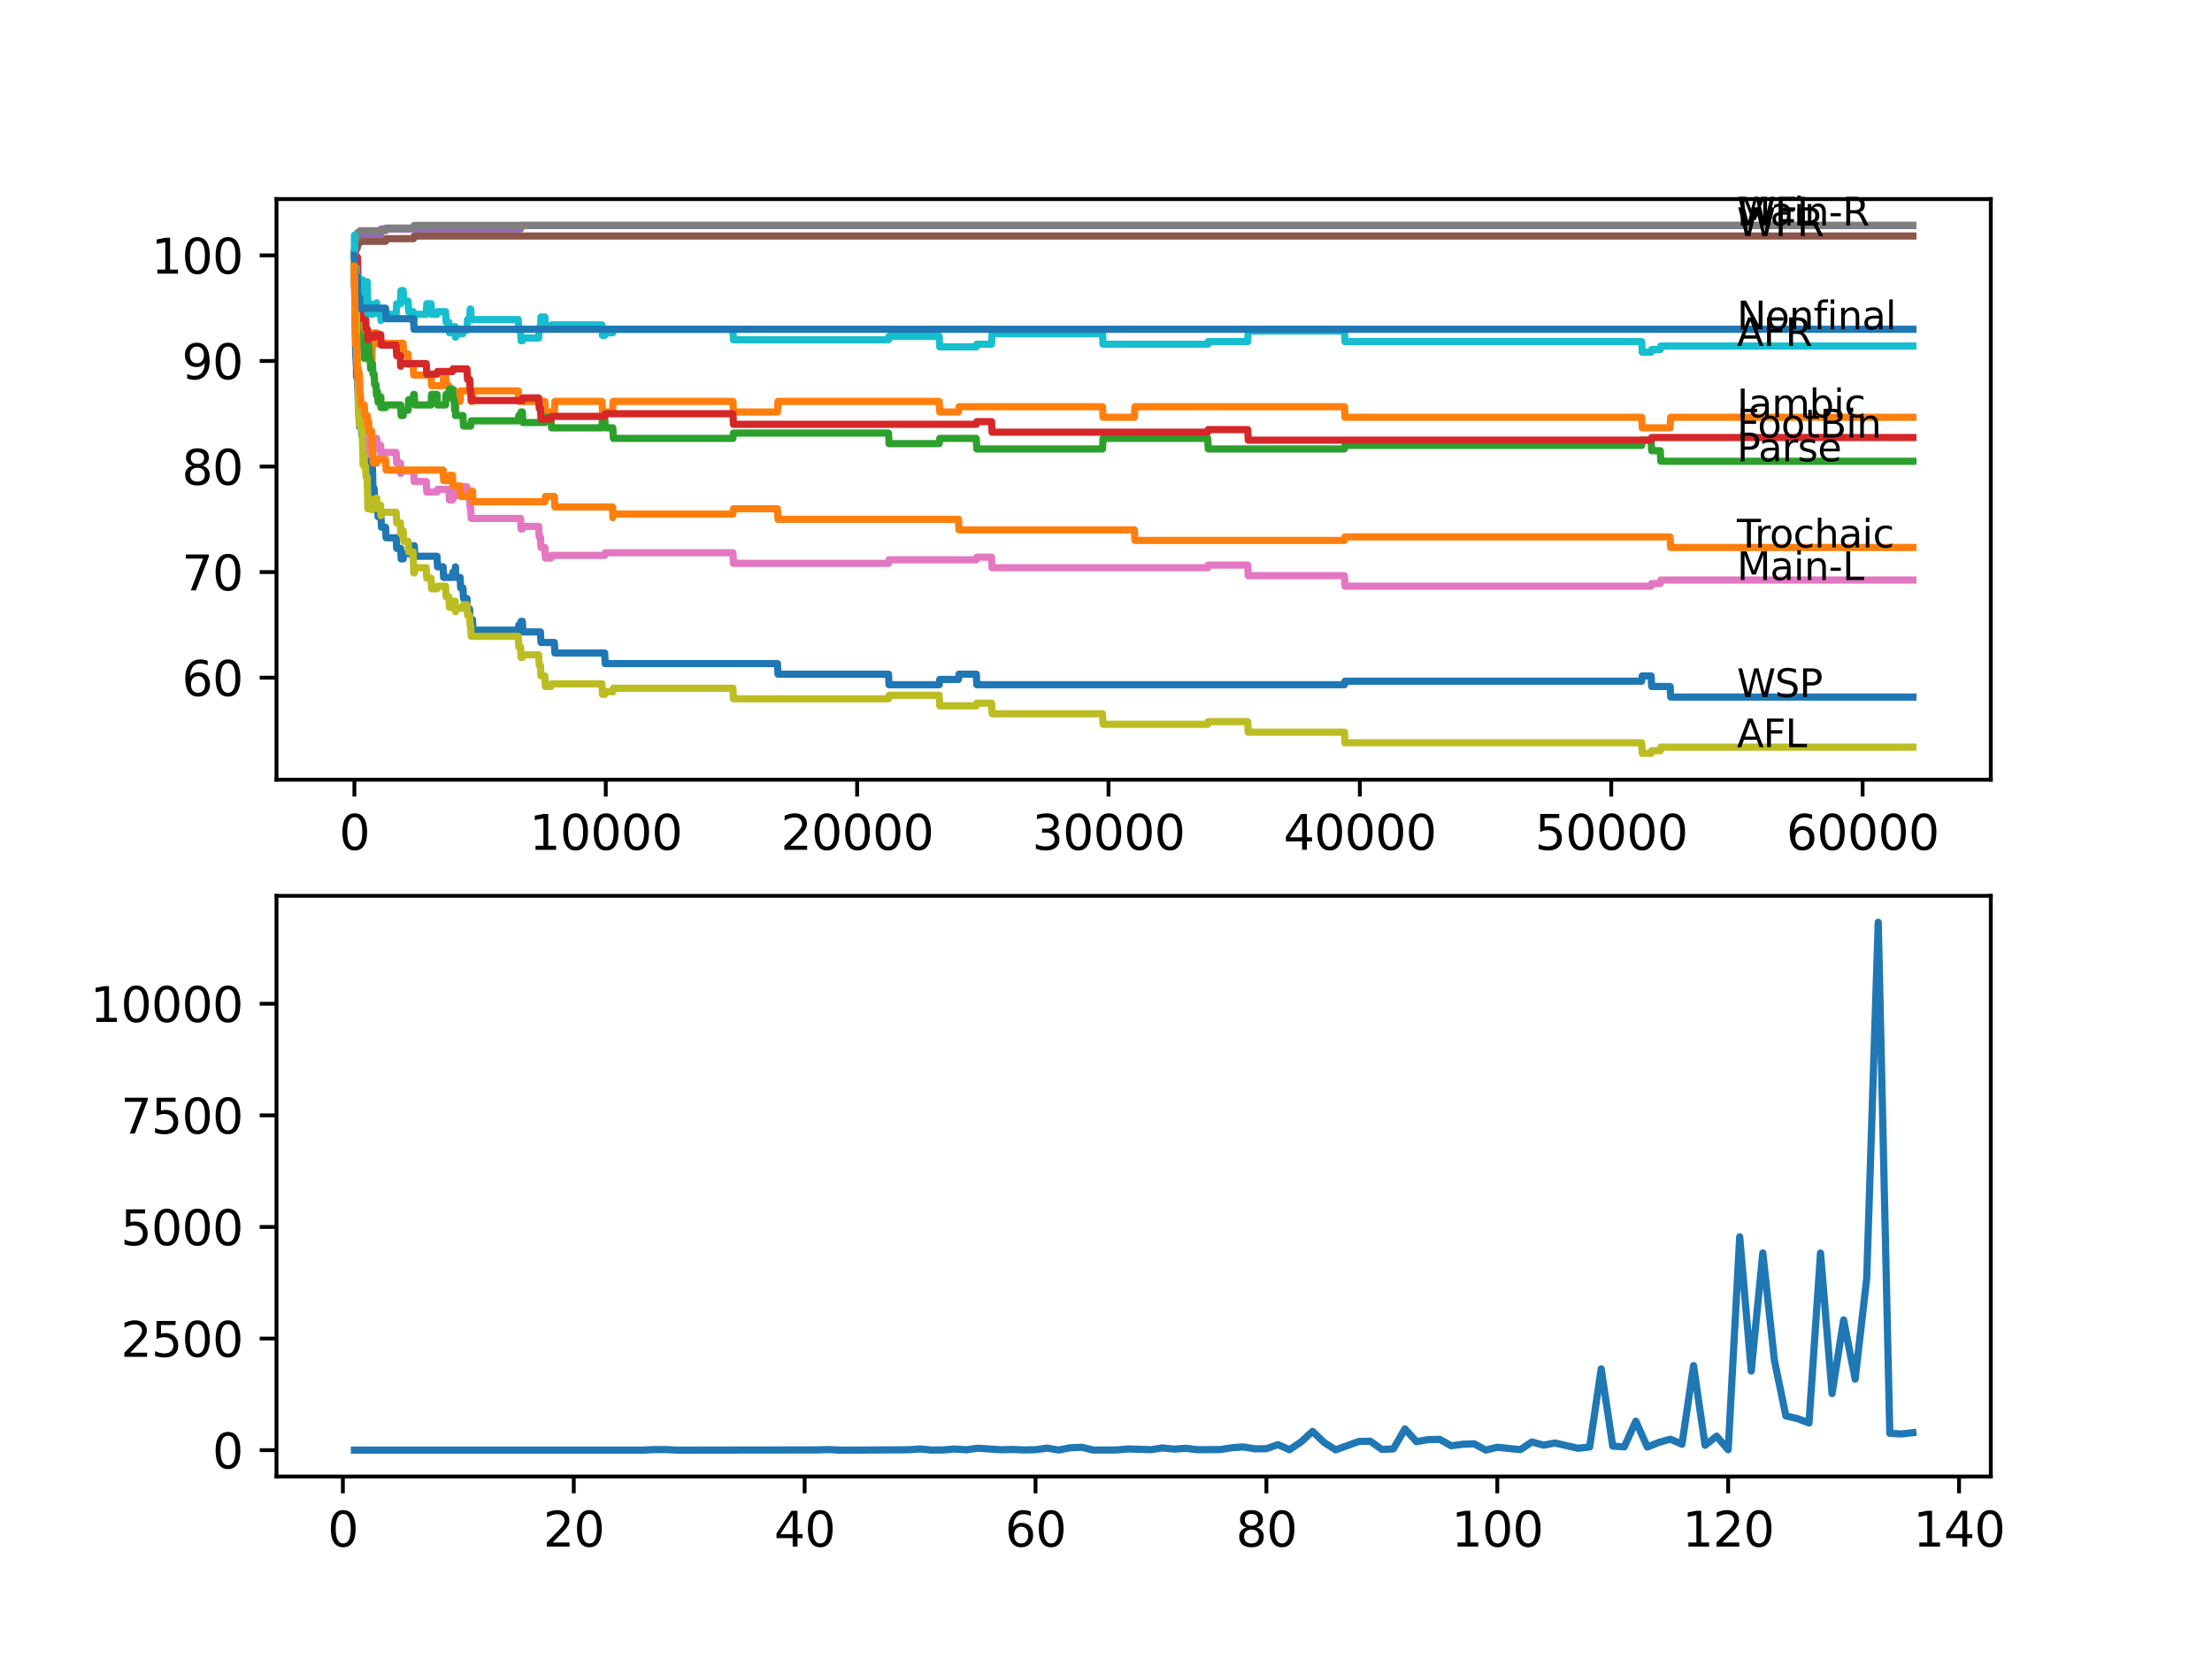 <?xml version="1.0" encoding="utf-8" standalone="no"?>
<!DOCTYPE svg PUBLIC "-//W3C//DTD SVG 1.1//EN"
  "http://www.w3.org/Graphics/SVG/1.1/DTD/svg11.dtd">
<svg xmlns:xlink="http://www.w3.org/1999/xlink" width="460.8pt" height="345.6pt" viewBox="0 0 460.8 345.6" xmlns="http://www.w3.org/2000/svg" version="1.1">
 <defs>
  <style type="text/css">*{stroke-linejoin: round; stroke-linecap: butt}</style>
 </defs>
 <g id="figure_1">
  <g id="patch_1">
   <path d="M 0 345.6 
L 460.8 345.6 
L 460.8 0 
L 0 0 
z
" style="fill: #ffffff"/>
  </g>
  <g id="axes_1">
   <g id="patch_2">
    <path d="M 57.6 162.432 
L 414.72 162.432 
L 414.72 41.472 
L 57.6 41.472 
z
" style="fill: #ffffff"/>
   </g>
   <g id="matplotlib.axis_1">
    <g id="xtick_1">
     <g id="line2d_1">
      <defs>
       <path id="m9950043936" d="M 0 0 
L 0 3.5 
" style="stroke: #000000; stroke-width: 0.8"/>
      </defs>
      <g>
       <use xlink:href="#m9950043936" x="73.827" y="162.432" style="stroke: #000000; stroke-width: 0.8"/>
      </g>
     </g>
     <g id="text_1">
      <!-- 0 -->
      <g transform="translate(70.646 177.03)scale(0.1 -0.1)">
       <defs>
        <path id="DejaVuSans-30" d="M 2034 4250 
Q 1547 4250 1301 3770 
Q 1056 3291 1056 2328 
Q 1056 1369 1301 889 
Q 1547 409 2034 409 
Q 2525 409 2770 889 
Q 3016 1369 3016 2328 
Q 3016 3291 2770 3770 
Q 2525 4250 2034 4250 
z
M 2034 4750 
Q 2819 4750 3233 4129 
Q 3647 3509 3647 2328 
Q 3647 1150 3233 529 
Q 2819 -91 2034 -91 
Q 1250 -91 836 529 
Q 422 1150 422 2328 
Q 422 3509 836 4129 
Q 1250 4750 2034 4750 
z
" transform="scale(0.016)"/>
       </defs>
       <use xlink:href="#DejaVuSans-30"/>
      </g>
     </g>
    </g>
    <g id="xtick_2">
     <g id="line2d_2">
      <g>
       <use xlink:href="#m9950043936" x="126.192" y="162.432" style="stroke: #000000; stroke-width: 0.8"/>
      </g>
     </g>
     <g id="text_2">
      <!-- 10000 -->
      <g transform="translate(110.286 177.03)scale(0.1 -0.1)">
       <defs>
        <path id="DejaVuSans-31" d="M 794 531 
L 1825 531 
L 1825 4091 
L 703 3866 
L 703 4441 
L 1819 4666 
L 2450 4666 
L 2450 531 
L 3481 531 
L 3481 0 
L 794 0 
L 794 531 
z
" transform="scale(0.016)"/>
       </defs>
       <use xlink:href="#DejaVuSans-31"/>
       <use xlink:href="#DejaVuSans-30" x="63.623"/>
       <use xlink:href="#DejaVuSans-30" x="127.246"/>
       <use xlink:href="#DejaVuSans-30" x="190.869"/>
       <use xlink:href="#DejaVuSans-30" x="254.492"/>
      </g>
     </g>
    </g>
    <g id="xtick_3">
     <g id="line2d_3">
      <g>
       <use xlink:href="#m9950043936" x="178.556" y="162.432" style="stroke: #000000; stroke-width: 0.8"/>
      </g>
     </g>
     <g id="text_3">
      <!-- 20000 -->
      <g transform="translate(162.65 177.03)scale(0.1 -0.1)">
       <defs>
        <path id="DejaVuSans-32" d="M 1228 531 
L 3431 531 
L 3431 0 
L 469 0 
L 469 531 
Q 828 903 1448 1529 
Q 2069 2156 2228 2338 
Q 2531 2678 2651 2914 
Q 2772 3150 2772 3378 
Q 2772 3750 2511 3984 
Q 2250 4219 1831 4219 
Q 1534 4219 1204 4116 
Q 875 4013 500 3803 
L 500 4441 
Q 881 4594 1212 4672 
Q 1544 4750 1819 4750 
Q 2544 4750 2975 4387 
Q 3406 4025 3406 3419 
Q 3406 3131 3298 2873 
Q 3191 2616 2906 2266 
Q 2828 2175 2409 1742 
Q 1991 1309 1228 531 
z
" transform="scale(0.016)"/>
       </defs>
       <use xlink:href="#DejaVuSans-32"/>
       <use xlink:href="#DejaVuSans-30" x="63.623"/>
       <use xlink:href="#DejaVuSans-30" x="127.246"/>
       <use xlink:href="#DejaVuSans-30" x="190.869"/>
       <use xlink:href="#DejaVuSans-30" x="254.492"/>
      </g>
     </g>
    </g>
    <g id="xtick_4">
     <g id="line2d_4">
      <g>
       <use xlink:href="#m9950043936" x="230.921" y="162.432" style="stroke: #000000; stroke-width: 0.8"/>
      </g>
     </g>
     <g id="text_4">
      <!-- 30000 -->
      <g transform="translate(215.015 177.03)scale(0.1 -0.1)">
       <defs>
        <path id="DejaVuSans-33" d="M 2597 2516 
Q 3050 2419 3304 2112 
Q 3559 1806 3559 1356 
Q 3559 666 3084 287 
Q 2609 -91 1734 -91 
Q 1441 -91 1130 -33 
Q 819 25 488 141 
L 488 750 
Q 750 597 1062 519 
Q 1375 441 1716 441 
Q 2309 441 2620 675 
Q 2931 909 2931 1356 
Q 2931 1769 2642 2001 
Q 2353 2234 1838 2234 
L 1294 2234 
L 1294 2753 
L 1863 2753 
Q 2328 2753 2575 2939 
Q 2822 3125 2822 3475 
Q 2822 3834 2567 4026 
Q 2313 4219 1838 4219 
Q 1578 4219 1281 4162 
Q 984 4106 628 3988 
L 628 4550 
Q 988 4650 1302 4700 
Q 1616 4750 1894 4750 
Q 2613 4750 3031 4423 
Q 3450 4097 3450 3541 
Q 3450 3153 3228 2886 
Q 3006 2619 2597 2516 
z
" transform="scale(0.016)"/>
       </defs>
       <use xlink:href="#DejaVuSans-33"/>
       <use xlink:href="#DejaVuSans-30" x="63.623"/>
       <use xlink:href="#DejaVuSans-30" x="127.246"/>
       <use xlink:href="#DejaVuSans-30" x="190.869"/>
       <use xlink:href="#DejaVuSans-30" x="254.492"/>
      </g>
     </g>
    </g>
    <g id="xtick_5">
     <g id="line2d_5">
      <g>
       <use xlink:href="#m9950043936" x="283.285" y="162.432" style="stroke: #000000; stroke-width: 0.8"/>
      </g>
     </g>
     <g id="text_5">
      <!-- 40000 -->
      <g transform="translate(267.379 177.03)scale(0.1 -0.1)">
       <defs>
        <path id="DejaVuSans-34" d="M 2419 4116 
L 825 1625 
L 2419 1625 
L 2419 4116 
z
M 2253 4666 
L 3047 4666 
L 3047 1625 
L 3713 1625 
L 3713 1100 
L 3047 1100 
L 3047 0 
L 2419 0 
L 2419 1100 
L 313 1100 
L 313 1709 
L 2253 4666 
z
" transform="scale(0.016)"/>
       </defs>
       <use xlink:href="#DejaVuSans-34"/>
       <use xlink:href="#DejaVuSans-30" x="63.623"/>
       <use xlink:href="#DejaVuSans-30" x="127.246"/>
       <use xlink:href="#DejaVuSans-30" x="190.869"/>
       <use xlink:href="#DejaVuSans-30" x="254.492"/>
      </g>
     </g>
    </g>
    <g id="xtick_6">
     <g id="line2d_6">
      <g>
       <use xlink:href="#m9950043936" x="335.65" y="162.432" style="stroke: #000000; stroke-width: 0.8"/>
      </g>
     </g>
     <g id="text_6">
      <!-- 50000 -->
      <g transform="translate(319.744 177.03)scale(0.1 -0.1)">
       <defs>
        <path id="DejaVuSans-35" d="M 691 4666 
L 3169 4666 
L 3169 4134 
L 1269 4134 
L 1269 2991 
Q 1406 3038 1543 3061 
Q 1681 3084 1819 3084 
Q 2600 3084 3056 2656 
Q 3513 2228 3513 1497 
Q 3513 744 3044 326 
Q 2575 -91 1722 -91 
Q 1428 -91 1123 -41 
Q 819 9 494 109 
L 494 744 
Q 775 591 1075 516 
Q 1375 441 1709 441 
Q 2250 441 2565 725 
Q 2881 1009 2881 1497 
Q 2881 1984 2565 2268 
Q 2250 2553 1709 2553 
Q 1456 2553 1204 2497 
Q 953 2441 691 2322 
L 691 4666 
z
" transform="scale(0.016)"/>
       </defs>
       <use xlink:href="#DejaVuSans-35"/>
       <use xlink:href="#DejaVuSans-30" x="63.623"/>
       <use xlink:href="#DejaVuSans-30" x="127.246"/>
       <use xlink:href="#DejaVuSans-30" x="190.869"/>
       <use xlink:href="#DejaVuSans-30" x="254.492"/>
      </g>
     </g>
    </g>
    <g id="xtick_7">
     <g id="line2d_7">
      <g>
       <use xlink:href="#m9950043936" x="388.014" y="162.432" style="stroke: #000000; stroke-width: 0.8"/>
      </g>
     </g>
     <g id="text_7">
      <!-- 60000 -->
      <g transform="translate(372.108 177.03)scale(0.1 -0.1)">
       <defs>
        <path id="DejaVuSans-36" d="M 2113 2584 
Q 1688 2584 1439 2293 
Q 1191 2003 1191 1497 
Q 1191 994 1439 701 
Q 1688 409 2113 409 
Q 2538 409 2786 701 
Q 3034 994 3034 1497 
Q 3034 2003 2786 2293 
Q 2538 2584 2113 2584 
z
M 3366 4563 
L 3366 3988 
Q 3128 4100 2886 4159 
Q 2644 4219 2406 4219 
Q 1781 4219 1451 3797 
Q 1122 3375 1075 2522 
Q 1259 2794 1537 2939 
Q 1816 3084 2150 3084 
Q 2853 3084 3261 2657 
Q 3669 2231 3669 1497 
Q 3669 778 3244 343 
Q 2819 -91 2113 -91 
Q 1303 -91 875 529 
Q 447 1150 447 2328 
Q 447 3434 972 4092 
Q 1497 4750 2381 4750 
Q 2619 4750 2861 4703 
Q 3103 4656 3366 4563 
z
" transform="scale(0.016)"/>
       </defs>
       <use xlink:href="#DejaVuSans-36"/>
       <use xlink:href="#DejaVuSans-30" x="63.623"/>
       <use xlink:href="#DejaVuSans-30" x="127.246"/>
       <use xlink:href="#DejaVuSans-30" x="190.869"/>
       <use xlink:href="#DejaVuSans-30" x="254.492"/>
      </g>
     </g>
    </g>
   </g>
   <g id="matplotlib.axis_2">
    <g id="ytick_1">
     <g id="line2d_8">
      <defs>
       <path id="m3a9bac8968" d="M 0 0 
L -3.5 0 
" style="stroke: #000000; stroke-width: 0.8"/>
      </defs>
      <g>
       <use xlink:href="#m3a9bac8968" x="57.6" y="141.172" style="stroke: #000000; stroke-width: 0.8"/>
      </g>
     </g>
     <g id="text_8">
      <!-- 60 -->
      <g transform="translate(37.875 144.972)scale(0.1 -0.1)">
       <use xlink:href="#DejaVuSans-36"/>
       <use xlink:href="#DejaVuSans-30" x="63.623"/>
      </g>
     </g>
    </g>
    <g id="ytick_2">
     <g id="line2d_9">
      <g>
       <use xlink:href="#m3a9bac8968" x="57.6" y="119.18" style="stroke: #000000; stroke-width: 0.8"/>
      </g>
     </g>
     <g id="text_9">
      <!-- 70 -->
      <g transform="translate(37.875 122.979)scale(0.1 -0.1)">
       <defs>
        <path id="DejaVuSans-37" d="M 525 4666 
L 3525 4666 
L 3525 4397 
L 1831 0 
L 1172 0 
L 2766 4134 
L 525 4134 
L 525 4666 
z
" transform="scale(0.016)"/>
       </defs>
       <use xlink:href="#DejaVuSans-37"/>
       <use xlink:href="#DejaVuSans-30" x="63.623"/>
      </g>
     </g>
    </g>
    <g id="ytick_3">
     <g id="line2d_10">
      <g>
       <use xlink:href="#m3a9bac8968" x="57.6" y="97.187" style="stroke: #000000; stroke-width: 0.8"/>
      </g>
     </g>
     <g id="text_10">
      <!-- 80 -->
      <g transform="translate(37.875 100.986)scale(0.1 -0.1)">
       <defs>
        <path id="DejaVuSans-38" d="M 2034 2216 
Q 1584 2216 1326 1975 
Q 1069 1734 1069 1313 
Q 1069 891 1326 650 
Q 1584 409 2034 409 
Q 2484 409 2743 651 
Q 3003 894 3003 1313 
Q 3003 1734 2745 1975 
Q 2488 2216 2034 2216 
z
M 1403 2484 
Q 997 2584 770 2862 
Q 544 3141 544 3541 
Q 544 4100 942 4425 
Q 1341 4750 2034 4750 
Q 2731 4750 3128 4425 
Q 3525 4100 3525 3541 
Q 3525 3141 3298 2862 
Q 3072 2584 2669 2484 
Q 3125 2378 3379 2068 
Q 3634 1759 3634 1313 
Q 3634 634 3220 271 
Q 2806 -91 2034 -91 
Q 1263 -91 848 271 
Q 434 634 434 1313 
Q 434 1759 690 2068 
Q 947 2378 1403 2484 
z
M 1172 3481 
Q 1172 3119 1398 2916 
Q 1625 2713 2034 2713 
Q 2441 2713 2670 2916 
Q 2900 3119 2900 3481 
Q 2900 3844 2670 4047 
Q 2441 4250 2034 4250 
Q 1625 4250 1398 4047 
Q 1172 3844 1172 3481 
z
" transform="scale(0.016)"/>
       </defs>
       <use xlink:href="#DejaVuSans-38"/>
       <use xlink:href="#DejaVuSans-30" x="63.623"/>
      </g>
     </g>
    </g>
    <g id="ytick_4">
     <g id="line2d_11">
      <g>
       <use xlink:href="#m3a9bac8968" x="57.6" y="75.194" style="stroke: #000000; stroke-width: 0.8"/>
      </g>
     </g>
     <g id="text_11">
      <!-- 90 -->
      <g transform="translate(37.875 78.993)scale(0.1 -0.1)">
       <defs>
        <path id="DejaVuSans-39" d="M 703 97 
L 703 672 
Q 941 559 1184 500 
Q 1428 441 1663 441 
Q 2288 441 2617 861 
Q 2947 1281 2994 2138 
Q 2813 1869 2534 1725 
Q 2256 1581 1919 1581 
Q 1219 1581 811 2004 
Q 403 2428 403 3163 
Q 403 3881 828 4315 
Q 1253 4750 1959 4750 
Q 2769 4750 3195 4129 
Q 3622 3509 3622 2328 
Q 3622 1225 3098 567 
Q 2575 -91 1691 -91 
Q 1453 -91 1209 -44 
Q 966 3 703 97 
z
M 1959 2075 
Q 2384 2075 2632 2365 
Q 2881 2656 2881 3163 
Q 2881 3666 2632 3958 
Q 2384 4250 1959 4250 
Q 1534 4250 1286 3958 
Q 1038 3666 1038 3163 
Q 1038 2656 1286 2365 
Q 1534 2075 1959 2075 
z
" transform="scale(0.016)"/>
       </defs>
       <use xlink:href="#DejaVuSans-39"/>
       <use xlink:href="#DejaVuSans-30" x="63.623"/>
      </g>
     </g>
    </g>
    <g id="ytick_5">
     <g id="line2d_12">
      <g>
       <use xlink:href="#m3a9bac8968" x="57.6" y="53.201" style="stroke: #000000; stroke-width: 0.8"/>
      </g>
     </g>
     <g id="text_12">
      <!-- 100 -->
      <g transform="translate(31.512 57.001)scale(0.1 -0.1)">
       <use xlink:href="#DejaVuSans-31"/>
       <use xlink:href="#DejaVuSans-30" x="63.623"/>
       <use xlink:href="#DejaVuSans-30" x="127.246"/>
      </g>
     </g>
    </g>
   </g>
   <g id="line2d_13">
    <path d="M 73.833 55.401 
L 73.964 64.931 
L 73.969 64.931 
L 74.1 74.095 
L 74.121 74.095 
L 74.236 76.294 
L 74.262 76.294 
L 74.267 78.493 
L 74.335 73.361 
L 74.367 75.561 
L 74.383 75.561 
L 74.503 80.876 
L 74.561 80.876 
L 74.681 85.274 
L 74.718 85.274 
L 74.833 84.541 
L 74.859 84.541 
L 74.896 88.94 
L 74.98 88.573 
L 75.304 88.573 
L 75.419 90.772 
L 75.545 90.772 
L 75.66 94.071 
L 75.88 94.071 
L 75.995 92.972 
L 76.498 92.972 
L 76.535 90.772 
L 76.608 92.972 
L 76.697 92.972 
L 76.781 95.171 
L 76.807 94.071 
L 77.1 94.071 
L 77.215 96.271 
L 77.221 96.271 
L 77.336 95.171 
L 77.441 95.171 
L 77.556 97.37 
L 77.582 97.37 
L 77.702 101.769 
L 77.938 101.769 
L 78.053 103.968 
L 78.32 103.968 
L 78.436 106.167 
L 78.477 106.167 
L 78.593 105.434 
L 78.65 105.434 
L 78.765 107.633 
L 79.352 107.633 
L 79.467 109.833 
L 80.315 109.833 
L 80.431 112.032 
L 82.52 112.032 
L 82.635 114.231 
L 83.457 114.231 
L 83.573 116.431 
L 83.991 116.431 
L 84.107 115.331 
L 86.06 115.331 
L 86.175 113.681 
L 86.301 113.681 
L 86.416 115.881 
L 91.029 115.881 
L 91.144 118.08 
L 92.302 118.08 
L 92.417 120.279 
L 94.255 120.279 
L 94.37 119.18 
L 94.826 119.18 
L 94.888 118.08 
L 94.894 120.279 
L 94.93 120.279 
L 95.852 120.279 
L 95.967 122.479 
L 96.438 122.479 
L 96.554 124.678 
L 97.276 124.678 
L 97.392 126.877 
L 97.831 126.877 
L 97.947 129.076 
L 98.428 129.076 
L 98.544 131.276 
L 107.964 131.276 
L 108.079 130.176 
L 108.435 130.176 
L 108.55 129.443 
L 108.817 129.443 
L 108.933 131.642 
L 112.582 131.642 
L 112.698 133.841 
L 115.478 133.841 
L 115.593 136.041 
L 125.967 136.041 
L 126.082 138.24 
L 161.957 138.24 
L 162.072 140.439 
L 185.092 140.439 
L 185.207 142.639 
L 195.653 142.639 
L 195.769 141.539 
L 199.665 141.539 
L 199.78 140.439 
L 203.372 140.439 
L 203.487 142.639 
L 280.065 142.639 
L 280.18 141.905 
L 341.986 141.905 
L 342.101 140.806 
L 343.965 140.806 
L 344.081 143.005 
L 347.919 143.005 
L 348.034 145.204 
L 398.487 145.204 
L 398.487 145.204 
" clip-path="url(#p8e2eced706)" style="fill: none; stroke: #1f77b4; stroke-width: 1.5; stroke-linecap: square"/>
   </g>
   <g id="line2d_14">
    <path d="M 73.833 53.201 
L 73.838 53.201 
L 73.922 52.468 
L 73.88 54.668 
L 73.937 54.668 
L 73.943 54.668 
L 74.058 57.967 
L 74.115 57.967 
L 74.231 60.166 
L 74.257 60.166 
L 74.267 59.066 
L 74.294 65.664 
L 74.356 62.365 
L 74.613 62.365 
L 74.733 66.764 
L 74.87 66.764 
L 74.985 66.031 
L 75.032 66.031 
L 75.074 68.23 
L 75.142 66.031 
L 75.414 66.031 
L 75.529 68.23 
L 75.571 68.23 
L 75.686 70.429 
L 76.498 70.429 
L 76.619 74.828 
L 76.781 74.828 
L 76.896 73.728 
L 77.221 73.728 
L 77.336 75.927 
L 77.441 75.927 
L 77.561 71.529 
L 77.655 71.529 
L 77.771 69.329 
L 78.477 69.329 
L 78.593 71.529 
L 83.991 71.529 
L 84.107 73.728 
L 85.013 73.728 
L 85.128 75.927 
L 86.06 75.927 
L 86.175 78.127 
L 89.793 78.127 
L 89.909 80.326 
L 92.302 80.326 
L 92.417 78.127 
L 92.82 78.127 
L 92.935 80.326 
L 93.511 80.326 
L 93.627 82.525 
L 94.255 82.525 
L 94.37 81.425 
L 94.826 81.425 
L 94.941 83.625 
L 95.852 83.625 
L 95.967 81.425 
L 98.057 81.425 
L 98.172 83.625 
L 98.428 83.625 
L 98.544 81.425 
L 107.964 81.425 
L 108.079 83.625 
L 113.499 83.625 
L 113.614 85.824 
L 115.478 85.824 
L 115.593 83.625 
L 125.396 83.625 
L 125.511 85.824 
L 127.611 85.824 
L 127.726 83.625 
L 152.678 83.625 
L 152.793 85.824 
L 161.957 85.824 
L 162.072 83.625 
L 195.653 83.625 
L 195.769 85.824 
L 199.665 85.824 
L 199.78 84.724 
L 229.675 84.724 
L 229.79 86.924 
L 236.314 86.924 
L 236.43 84.724 
L 280.065 84.724 
L 280.18 86.924 
L 341.986 86.924 
L 342.101 89.123 
L 347.919 89.123 
L 348.034 86.924 
L 398.487 86.924 
L 398.487 86.924 
" clip-path="url(#p8e2eced706)" style="fill: none; stroke: #ff7f0e; stroke-width: 1.5; stroke-linecap: square"/>
   </g>
   <g id="line2d_15">
    <path d="M 73.833 55.401 
L 73.838 55.401 
L 73.854 59.799 
L 73.943 56.5 
L 73.969 54.301 
L 74.021 60.166 
L 74.047 57.967 
L 74.053 57.967 
L 74.173 63.465 
L 74.189 63.465 
L 74.267 67.863 
L 74.299 63.831 
L 74.346 63.831 
L 74.461 70.429 
L 74.466 69.696 
L 74.487 69.696 
L 74.566 69.146 
L 74.571 71.345 
L 74.582 71.345 
L 74.613 71.345 
L 74.634 69.146 
L 74.728 69.513 
L 74.859 69.513 
L 74.896 73.911 
L 74.98 73.545 
L 75.032 73.545 
L 75.147 71.345 
L 75.304 71.345 
L 75.414 73.545 
L 75.529 71.345 
L 75.571 71.345 
L 75.624 70.246 
L 75.629 72.445 
L 75.676 72.445 
L 75.864 72.445 
L 75.88 74.644 
L 75.974 73.545 
L 76.498 73.545 
L 76.624 70.246 
L 76.697 70.246 
L 76.812 72.445 
L 76.838 72.445 
L 76.954 74.644 
L 77.1 74.644 
L 77.215 76.844 
L 77.221 76.844 
L 77.336 75.744 
L 77.582 75.744 
L 77.697 77.943 
L 77.938 77.943 
L 78.053 80.143 
L 78.32 80.143 
L 78.436 82.342 
L 78.477 82.342 
L 78.593 81.609 
L 78.65 81.609 
L 78.765 83.808 
L 79.3 83.808 
L 79.352 82.708 
L 79.357 84.908 
L 79.404 84.908 
L 80.315 84.908 
L 80.431 84.358 
L 83.457 84.358 
L 83.573 86.557 
L 83.991 86.557 
L 84.107 85.457 
L 85.013 85.457 
L 85.128 83.258 
L 86.06 83.258 
L 86.175 82.159 
L 86.301 82.159 
L 86.416 84.358 
L 89.793 84.358 
L 89.909 82.159 
L 91.029 82.159 
L 91.144 84.358 
L 92.82 84.358 
L 92.935 82.159 
L 93.511 82.159 
L 93.627 81.059 
L 94.265 81.059 
L 94.381 83.258 
L 94.606 83.258 
L 94.721 85.457 
L 94.826 85.457 
L 94.888 84.358 
L 94.894 86.557 
L 94.93 86.557 
L 96.438 86.557 
L 96.554 88.756 
L 98.057 88.756 
L 98.172 87.657 
L 107.964 87.657 
L 108.079 86.557 
L 108.435 86.557 
L 108.55 85.824 
L 108.817 85.824 
L 108.933 88.023 
L 113.499 88.023 
L 113.614 86.924 
L 114.782 86.924 
L 114.897 89.123 
L 125.396 89.123 
L 125.511 86.924 
L 125.967 86.924 
L 126.082 89.123 
L 127.658 89.123 
L 127.773 91.322 
L 152.678 91.322 
L 152.793 90.223 
L 185.092 90.223 
L 185.207 92.422 
L 195.653 92.422 
L 195.769 91.322 
L 203.372 91.322 
L 203.487 93.521 
L 229.675 93.521 
L 229.79 91.322 
L 251.589 91.322 
L 251.704 93.521 
L 280.065 93.521 
L 280.18 92.788 
L 341.986 92.788 
L 342.101 91.689 
L 343.965 91.689 
L 344.081 93.888 
L 345.866 93.888 
L 345.981 96.087 
L 398.487 96.087 
L 398.487 96.087 
" clip-path="url(#p8e2eced706)" style="fill: none; stroke: #2ca02c; stroke-width: 1.5; stroke-linecap: square"/>
   </g>
   <g id="line2d_16">
    <path d="M 73.833 52.652 
L 74.053 52.652 
L 74.084 51.919 
L 74.089 54.118 
L 74.152 53.568 
L 74.461 53.568 
L 74.582 57.967 
L 74.602 57.967 
L 74.723 62.365 
L 74.896 62.365 
L 75.011 61.999 
L 75.461 61.999 
L 75.582 66.397 
L 76.158 66.397 
L 76.273 68.596 
L 76.556 68.596 
L 76.671 70.796 
L 76.697 70.796 
L 76.812 70.246 
L 77.938 70.246 
L 78.053 69.696 
L 79.3 69.696 
L 79.415 71.895 
L 82.52 71.895 
L 82.635 74.095 
L 83.421 74.095 
L 83.457 76.294 
L 83.531 75.744 
L 88.793 75.744 
L 88.908 77.943 
L 91.029 77.943 
L 91.144 77.393 
L 94.265 77.393 
L 94.381 76.844 
L 97.276 76.844 
L 97.392 79.043 
L 97.831 79.043 
L 97.947 81.242 
L 98.057 81.242 
L 98.172 83.441 
L 108.817 83.441 
L 108.933 82.892 
L 112.216 82.892 
L 112.331 85.091 
L 112.582 85.091 
L 112.698 87.29 
L 114.782 87.29 
L 114.897 86.74 
L 125.967 86.74 
L 126.082 86.191 
L 152.678 86.191 
L 152.793 88.39 
L 203.372 88.39 
L 203.487 87.84 
L 206.556 87.84 
L 206.671 90.039 
L 251.589 90.039 
L 251.704 89.489 
L 259.915 89.489 
L 260.03 91.689 
L 343.965 91.689 
L 344.081 91.139 
L 398.487 91.139 
L 398.487 91.139 
" clip-path="url(#p8e2eced706)" style="fill: none; stroke: #d62728; stroke-width: 1.5; stroke-linecap: square"/>
   </g>
   <g id="line2d_17">
    <path d="M 73.833 53.201 
L 73.864 53.201 
L 73.99 51.002 
L 74.283 51.002 
L 74.398 50.269 
L 74.461 50.269 
L 74.576 49.536 
L 74.718 49.536 
L 74.833 48.803 
L 79.3 48.803 
L 79.415 47.703 
L 108.435 47.703 
L 108.55 46.97 
L 398.487 46.97 
L 398.487 46.97 
" clip-path="url(#p8e2eced706)" style="fill: none; stroke: #9467bd; stroke-width: 1.5; stroke-linecap: square"/>
   </g>
   <g id="line2d_18">
    <path d="M 73.833 53.201 
L 73.859 53.201 
L 73.979 51.735 
L 74.414 51.735 
L 74.534 50.636 
L 74.896 50.636 
L 75.011 50.269 
L 80.315 50.269 
L 80.431 49.719 
L 86.149 49.719 
L 86.264 49.169 
L 398.487 49.169 
L 398.487 49.169 
" clip-path="url(#p8e2eced706)" style="fill: none; stroke: #8c564b; stroke-width: 1.5; stroke-linecap: square"/>
   </g>
   <g id="line2d_19">
    <path d="M 73.833 52.652 
L 73.974 66.58 
L 74.011 66.58 
L 74.084 65.847 
L 74.089 68.047 
L 74.11 68.047 
L 74.115 68.047 
L 74.121 70.246 
L 74.225 69.696 
L 74.257 69.696 
L 74.346 74.095 
L 74.372 73.361 
L 74.414 73.361 
L 74.534 77.76 
L 74.561 77.76 
L 74.686 85.091 
L 74.718 85.091 
L 74.833 87.29 
L 74.859 87.29 
L 74.974 86.557 
L 75.461 86.557 
L 75.582 90.956 
L 75.864 90.956 
L 75.98 90.223 
L 76.158 90.223 
L 76.273 92.422 
L 76.556 92.422 
L 76.671 94.621 
L 76.697 94.621 
L 76.812 94.071 
L 76.838 94.071 
L 76.954 93.338 
L 77.1 93.338 
L 77.215 92.605 
L 77.938 92.605 
L 78.053 92.055 
L 78.32 92.055 
L 78.436 91.322 
L 78.477 91.322 
L 78.593 93.521 
L 78.65 93.521 
L 78.765 92.788 
L 79.3 92.788 
L 79.352 94.988 
L 79.41 94.255 
L 82.52 94.255 
L 82.635 96.454 
L 83.421 96.454 
L 83.457 98.653 
L 83.531 98.103 
L 86.149 98.103 
L 86.264 100.303 
L 88.793 100.303 
L 88.908 102.502 
L 91.029 102.502 
L 91.144 101.952 
L 93.511 101.952 
L 93.627 104.151 
L 94.265 104.151 
L 94.381 103.601 
L 94.606 103.601 
L 94.721 102.868 
L 94.888 102.868 
L 95.004 102.135 
L 96.438 102.135 
L 96.554 101.402 
L 97.276 101.402 
L 97.392 103.601 
L 97.831 103.601 
L 97.947 105.801 
L 98.057 105.801 
L 98.172 108 
L 108.435 108 
L 108.55 110.199 
L 108.817 110.199 
L 108.933 109.649 
L 112.216 109.649 
L 112.331 111.849 
L 112.582 111.849 
L 112.698 114.048 
L 113.499 114.048 
L 113.614 116.247 
L 114.782 116.247 
L 114.897 115.697 
L 125.967 115.697 
L 126.082 115.148 
L 152.678 115.148 
L 152.793 117.347 
L 185.092 117.347 
L 185.207 116.614 
L 203.372 116.614 
L 203.487 116.064 
L 206.556 116.064 
L 206.671 118.263 
L 251.589 118.263 
L 251.704 117.713 
L 259.915 117.713 
L 260.03 119.913 
L 280.065 119.913 
L 280.18 122.112 
L 343.965 122.112 
L 344.081 121.562 
L 345.866 121.562 
L 345.981 120.829 
L 398.487 120.829 
L 398.487 120.829 
" clip-path="url(#p8e2eced706)" style="fill: none; stroke: #e377c2; stroke-width: 1.5; stroke-linecap: square"/>
   </g>
   <g id="line2d_20">
    <path d="M 73.833 53.201 
L 73.848 53.201 
L 73.964 49.536 
L 74.414 49.536 
L 74.534 48.436 
L 74.896 48.436 
L 75.011 48.07 
L 80.315 48.07 
L 80.431 47.52 
L 86.149 47.52 
L 86.264 46.97 
L 398.487 46.97 
L 398.487 46.97 
" clip-path="url(#p8e2eced706)" style="fill: none; stroke: #7f7f7f; stroke-width: 1.5; stroke-linecap: square"/>
   </g>
   <g id="line2d_21">
    <path d="M 73.833 52.652 
L 73.969 64.748 
L 74.026 61.815 
L 74.084 62.182 
L 74.121 66.58 
L 74.199 65.297 
L 74.257 65.297 
L 74.346 75.194 
L 74.383 74.461 
L 74.414 73.361 
L 74.466 76.66 
L 74.482 76.66 
L 74.561 76.66 
L 74.692 86.191 
L 74.718 86.191 
L 74.833 88.39 
L 74.859 88.39 
L 74.98 86.924 
L 75.032 86.924 
L 75.147 89.123 
L 75.304 89.123 
L 75.414 88.023 
L 75.535 92.422 
L 75.545 92.422 
L 75.624 96.82 
L 75.66 95.721 
L 75.864 95.721 
L 75.88 94.988 
L 75.885 97.187 
L 75.964 97.187 
L 76.158 97.187 
L 76.273 99.386 
L 76.498 99.386 
L 76.624 105.984 
L 76.697 105.984 
L 76.812 105.434 
L 76.838 105.434 
L 76.954 104.701 
L 77.1 104.701 
L 77.215 103.968 
L 77.221 103.968 
L 77.336 106.167 
L 77.582 106.167 
L 77.697 105.068 
L 77.938 105.068 
L 78.053 104.518 
L 78.32 104.518 
L 78.436 103.785 
L 78.477 103.785 
L 78.593 105.984 
L 78.65 105.984 
L 78.765 105.251 
L 79.3 105.251 
L 79.352 107.45 
L 79.41 106.717 
L 82.52 106.717 
L 82.635 108.916 
L 83.421 108.916 
L 83.457 111.116 
L 83.531 110.566 
L 83.991 110.566 
L 84.107 112.765 
L 85.013 112.765 
L 85.128 114.964 
L 86.06 114.964 
L 86.18 119.363 
L 86.301 119.363 
L 86.416 118.263 
L 88.793 118.263 
L 88.908 120.463 
L 89.793 120.463 
L 89.909 122.662 
L 91.029 122.662 
L 91.144 122.112 
L 92.82 122.112 
L 92.935 124.311 
L 93.511 124.311 
L 93.627 126.511 
L 94.265 126.511 
L 94.381 125.961 
L 94.606 125.961 
L 94.721 125.228 
L 94.826 125.228 
L 94.888 127.427 
L 94.936 126.694 
L 96.438 126.694 
L 96.554 125.961 
L 97.276 125.961 
L 97.392 128.16 
L 97.831 128.16 
L 97.947 130.359 
L 98.057 130.359 
L 98.172 132.559 
L 107.964 132.559 
L 108.079 134.758 
L 108.435 134.758 
L 108.55 136.957 
L 108.817 136.957 
L 108.933 136.407 
L 112.216 136.407 
L 112.331 138.607 
L 112.582 138.607 
L 112.698 140.806 
L 113.499 140.806 
L 113.614 143.005 
L 114.782 143.005 
L 114.897 142.455 
L 125.396 142.455 
L 125.511 144.655 
L 125.967 144.655 
L 126.082 144.105 
L 127.658 144.105 
L 127.773 143.372 
L 152.678 143.372 
L 152.793 145.571 
L 185.092 145.571 
L 185.207 144.838 
L 195.653 144.838 
L 195.769 147.037 
L 203.372 147.037 
L 203.487 146.487 
L 206.556 146.487 
L 206.671 148.687 
L 229.675 148.687 
L 229.79 150.886 
L 251.589 150.886 
L 251.704 150.336 
L 259.915 150.336 
L 260.03 152.535 
L 280.065 152.535 
L 280.18 154.735 
L 341.986 154.735 
L 342.101 156.934 
L 343.965 156.934 
L 344.081 156.384 
L 345.866 156.384 
L 345.981 155.651 
L 398.487 155.651 
L 398.487 155.651 
" clip-path="url(#p8e2eced706)" style="fill: none; stroke: #bcbd22; stroke-width: 1.5; stroke-linecap: square"/>
   </g>
   <g id="line2d_22">
    <path d="M 73.833 52.652 
L 73.854 48.986 
L 73.927 58.883 
L 73.943 57.417 
L 73.985 60.716 
L 74.026 58.883 
L 74.053 61.082 
L 74.089 57.05 
L 74.136 58.7 
L 74.189 58.7 
L 74.267 55.767 
L 74.283 60.166 
L 74.346 64.564 
L 74.398 62.732 
L 74.414 62.732 
L 74.461 61.082 
L 74.466 63.281 
L 74.524 62.732 
L 74.561 62.732 
L 74.613 57.6 
L 74.676 59.066 
L 74.718 59.066 
L 74.833 61.265 
L 74.859 61.265 
L 74.98 59.433 
L 75.032 59.433 
L 75.147 61.632 
L 75.304 61.632 
L 75.414 60.532 
L 75.461 62.732 
L 75.524 60.532 
L 75.545 60.532 
L 75.571 58.333 
L 75.655 59.433 
L 75.864 59.433 
L 75.88 58.7 
L 75.885 60.899 
L 75.964 60.899 
L 76.158 60.899 
L 76.273 58.7 
L 76.498 58.7 
L 76.624 65.297 
L 76.697 65.297 
L 76.812 64.748 
L 76.838 64.748 
L 76.954 64.015 
L 77.1 64.015 
L 77.215 63.281 
L 77.221 63.281 
L 77.336 65.481 
L 77.582 65.481 
L 77.697 64.381 
L 77.938 64.381 
L 78.053 63.831 
L 78.32 63.831 
L 78.436 63.098 
L 78.477 63.098 
L 78.593 65.297 
L 78.65 65.297 
L 78.765 64.564 
L 79.3 64.564 
L 79.352 66.764 
L 79.41 66.031 
L 80.315 66.031 
L 80.431 65.481 
L 82.52 65.481 
L 82.635 63.281 
L 83.421 63.281 
L 83.536 60.532 
L 83.991 60.532 
L 84.107 62.732 
L 85.013 62.732 
L 85.128 64.931 
L 86.06 64.931 
L 86.149 67.13 
L 86.17 66.58 
L 86.301 66.58 
L 86.416 65.481 
L 88.793 65.481 
L 88.908 63.281 
L 89.793 63.281 
L 89.909 65.481 
L 91.029 65.481 
L 91.144 64.931 
L 92.82 64.931 
L 92.935 67.13 
L 93.511 67.13 
L 93.627 69.329 
L 94.265 69.329 
L 94.381 68.78 
L 94.606 68.78 
L 94.721 68.047 
L 94.826 68.047 
L 94.888 70.246 
L 94.936 69.513 
L 96.438 69.513 
L 96.554 68.78 
L 97.276 68.78 
L 97.392 66.58 
L 97.831 66.58 
L 97.947 64.381 
L 98.057 64.381 
L 98.172 66.58 
L 107.964 66.58 
L 108.079 68.78 
L 108.435 68.78 
L 108.55 70.979 
L 108.817 70.979 
L 108.933 70.429 
L 112.216 70.429 
L 112.331 68.23 
L 112.582 68.23 
L 112.698 66.031 
L 113.499 66.031 
L 113.614 68.23 
L 114.782 68.23 
L 114.897 67.68 
L 125.396 67.68 
L 125.511 69.879 
L 125.967 69.879 
L 126.082 69.329 
L 127.658 69.329 
L 127.773 68.596 
L 152.678 68.596 
L 152.793 70.796 
L 185.092 70.796 
L 185.207 70.063 
L 195.653 70.063 
L 195.769 72.262 
L 203.372 72.262 
L 203.487 71.712 
L 206.556 71.712 
L 206.671 69.513 
L 229.675 69.513 
L 229.79 71.712 
L 251.589 71.712 
L 251.704 71.162 
L 259.915 71.162 
L 260.03 68.963 
L 280.065 68.963 
L 280.18 71.162 
L 341.986 71.162 
L 342.101 73.361 
L 343.965 73.361 
L 344.081 72.812 
L 345.866 72.812 
L 345.981 72.079 
L 398.487 72.079 
L 398.487 72.079 
" clip-path="url(#p8e2eced706)" style="fill: none; stroke: #17becf; stroke-width: 1.5; stroke-linecap: square"/>
   </g>
   <g id="line2d_23">
    <path d="M 73.833 53.201 
L 73.859 53.201 
L 73.979 57.6 
L 74.414 57.6 
L 74.534 61.999 
L 74.896 61.999 
L 75.011 64.198 
L 80.315 64.198 
L 80.431 66.397 
L 86.149 66.397 
L 86.264 68.596 
L 398.487 68.596 
L 398.487 68.596 
" clip-path="url(#p8e2eced706)" style="fill: none; stroke: #1f77b4; stroke-width: 1.5; stroke-linecap: square"/>
   </g>
   <g id="line2d_24">
    <path d="M 73.833 55.401 
L 73.838 55.401 
L 73.974 67.497 
L 73.979 67.497 
L 74.1 71.895 
L 74.115 71.895 
L 74.231 70.063 
L 74.257 70.063 
L 74.383 76.66 
L 74.487 76.66 
L 74.602 78.86 
L 74.66 78.86 
L 74.775 77.76 
L 74.87 77.76 
L 74.99 82.159 
L 75.074 82.159 
L 75.189 84.358 
L 75.88 84.358 
L 75.995 86.557 
L 76.535 86.557 
L 76.556 88.756 
L 76.645 87.657 
L 76.781 87.657 
L 76.896 89.856 
L 77.441 89.856 
L 77.561 94.255 
L 77.655 94.255 
L 77.771 96.454 
L 78.477 96.454 
L 78.593 95.721 
L 80.315 95.721 
L 80.431 97.92 
L 92.302 97.92 
L 92.417 100.119 
L 93.511 100.119 
L 93.627 99.02 
L 94.255 99.02 
L 94.37 101.219 
L 95.852 101.219 
L 95.967 103.418 
L 98.057 103.418 
L 98.172 102.319 
L 98.428 102.319 
L 98.544 104.518 
L 113.499 104.518 
L 113.614 103.418 
L 115.478 103.418 
L 115.593 105.617 
L 127.611 105.617 
L 127.658 107.817 
L 127.721 107.084 
L 152.678 107.084 
L 152.793 105.984 
L 161.957 105.984 
L 162.072 108.183 
L 199.665 108.183 
L 199.78 110.383 
L 236.314 110.383 
L 236.43 112.582 
L 280.065 112.582 
L 280.18 111.849 
L 347.919 111.849 
L 348.034 114.048 
L 398.487 114.048 
L 398.487 114.048 
" clip-path="url(#p8e2eced706)" style="fill: none; stroke: #ff7f0e; stroke-width: 1.5; stroke-linecap: square"/>
   </g>
   <g id="patch_3">
    <path d="M 57.6 162.432 
L 57.6 41.472 
" style="fill: none; stroke: #000000; stroke-width: 0.8; stroke-linejoin: miter; stroke-linecap: square"/>
   </g>
   <g id="patch_4">
    <path d="M 414.72 162.432 
L 414.72 41.472 
" style="fill: none; stroke: #000000; stroke-width: 0.8; stroke-linejoin: miter; stroke-linecap: square"/>
   </g>
   <g id="patch_5">
    <path d="M 57.6 162.432 
L 414.72 162.432 
" style="fill: none; stroke: #000000; stroke-width: 0.8; stroke-linejoin: miter; stroke-linecap: square"/>
   </g>
   <g id="patch_6">
    <path d="M 57.6 41.472 
L 414.72 41.472 
" style="fill: none; stroke: #000000; stroke-width: 0.8; stroke-linejoin: miter; stroke-linecap: square"/>
   </g>
   <g id="text_13">
    <!-- WSP -->
    <g transform="translate(361.832 145.204)scale(0.08 -0.08)">
     <defs>
      <path id="DejaVuSans-57" d="M 213 4666 
L 850 4666 
L 1831 722 
L 2809 4666 
L 3519 4666 
L 4500 722 
L 5478 4666 
L 6119 4666 
L 4947 0 
L 4153 0 
L 3169 4050 
L 2175 0 
L 1381 0 
L 213 4666 
z
" transform="scale(0.016)"/>
      <path id="DejaVuSans-53" d="M 3425 4513 
L 3425 3897 
Q 3066 4069 2747 4153 
Q 2428 4238 2131 4238 
Q 1616 4238 1336 4038 
Q 1056 3838 1056 3469 
Q 1056 3159 1242 3001 
Q 1428 2844 1947 2747 
L 2328 2669 
Q 3034 2534 3370 2195 
Q 3706 1856 3706 1288 
Q 3706 609 3251 259 
Q 2797 -91 1919 -91 
Q 1588 -91 1214 -16 
Q 841 59 441 206 
L 441 856 
Q 825 641 1194 531 
Q 1563 422 1919 422 
Q 2459 422 2753 634 
Q 3047 847 3047 1241 
Q 3047 1584 2836 1778 
Q 2625 1972 2144 2069 
L 1759 2144 
Q 1053 2284 737 2584 
Q 422 2884 422 3419 
Q 422 4038 858 4394 
Q 1294 4750 2059 4750 
Q 2388 4750 2728 4690 
Q 3069 4631 3425 4513 
z
" transform="scale(0.016)"/>
      <path id="DejaVuSans-50" d="M 1259 4147 
L 1259 2394 
L 2053 2394 
Q 2494 2394 2734 2622 
Q 2975 2850 2975 3272 
Q 2975 3691 2734 3919 
Q 2494 4147 2053 4147 
L 1259 4147 
z
M 628 4666 
L 2053 4666 
Q 2838 4666 3239 4311 
Q 3641 3956 3641 3272 
Q 3641 2581 3239 2228 
Q 2838 1875 2053 1875 
L 1259 1875 
L 1259 0 
L 628 0 
L 628 4666 
z
" transform="scale(0.016)"/>
     </defs>
     <use xlink:href="#DejaVuSans-57"/>
     <use xlink:href="#DejaVuSans-53" x="98.877"/>
     <use xlink:href="#DejaVuSans-50" x="162.354"/>
    </g>
   </g>
   <g id="text_14">
    <!-- Iambic -->
    <g transform="translate(361.832 86.924)scale(0.08 -0.08)">
     <defs>
      <path id="DejaVuSans-49" d="M 628 4666 
L 1259 4666 
L 1259 0 
L 628 0 
L 628 4666 
z
" transform="scale(0.016)"/>
      <path id="DejaVuSans-61" d="M 2194 1759 
Q 1497 1759 1228 1600 
Q 959 1441 959 1056 
Q 959 750 1161 570 
Q 1363 391 1709 391 
Q 2188 391 2477 730 
Q 2766 1069 2766 1631 
L 2766 1759 
L 2194 1759 
z
M 3341 1997 
L 3341 0 
L 2766 0 
L 2766 531 
Q 2569 213 2275 61 
Q 1981 -91 1556 -91 
Q 1019 -91 701 211 
Q 384 513 384 1019 
Q 384 1609 779 1909 
Q 1175 2209 1959 2209 
L 2766 2209 
L 2766 2266 
Q 2766 2663 2505 2880 
Q 2244 3097 1772 3097 
Q 1472 3097 1187 3025 
Q 903 2953 641 2809 
L 641 3341 
Q 956 3463 1253 3523 
Q 1550 3584 1831 3584 
Q 2591 3584 2966 3190 
Q 3341 2797 3341 1997 
z
" transform="scale(0.016)"/>
      <path id="DejaVuSans-6d" d="M 3328 2828 
Q 3544 3216 3844 3400 
Q 4144 3584 4550 3584 
Q 5097 3584 5394 3201 
Q 5691 2819 5691 2113 
L 5691 0 
L 5113 0 
L 5113 2094 
Q 5113 2597 4934 2840 
Q 4756 3084 4391 3084 
Q 3944 3084 3684 2787 
Q 3425 2491 3425 1978 
L 3425 0 
L 2847 0 
L 2847 2094 
Q 2847 2600 2669 2842 
Q 2491 3084 2119 3084 
Q 1678 3084 1418 2786 
Q 1159 2488 1159 1978 
L 1159 0 
L 581 0 
L 581 3500 
L 1159 3500 
L 1159 2956 
Q 1356 3278 1631 3431 
Q 1906 3584 2284 3584 
Q 2666 3584 2933 3390 
Q 3200 3197 3328 2828 
z
" transform="scale(0.016)"/>
      <path id="DejaVuSans-62" d="M 3116 1747 
Q 3116 2381 2855 2742 
Q 2594 3103 2138 3103 
Q 1681 3103 1420 2742 
Q 1159 2381 1159 1747 
Q 1159 1113 1420 752 
Q 1681 391 2138 391 
Q 2594 391 2855 752 
Q 3116 1113 3116 1747 
z
M 1159 2969 
Q 1341 3281 1617 3432 
Q 1894 3584 2278 3584 
Q 2916 3584 3314 3078 
Q 3713 2572 3713 1747 
Q 3713 922 3314 415 
Q 2916 -91 2278 -91 
Q 1894 -91 1617 61 
Q 1341 213 1159 525 
L 1159 0 
L 581 0 
L 581 4863 
L 1159 4863 
L 1159 2969 
z
" transform="scale(0.016)"/>
      <path id="DejaVuSans-69" d="M 603 3500 
L 1178 3500 
L 1178 0 
L 603 0 
L 603 3500 
z
M 603 4863 
L 1178 4863 
L 1178 4134 
L 603 4134 
L 603 4863 
z
" transform="scale(0.016)"/>
      <path id="DejaVuSans-63" d="M 3122 3366 
L 3122 2828 
Q 2878 2963 2633 3030 
Q 2388 3097 2138 3097 
Q 1578 3097 1268 2742 
Q 959 2388 959 1747 
Q 959 1106 1268 751 
Q 1578 397 2138 397 
Q 2388 397 2633 464 
Q 2878 531 3122 666 
L 3122 134 
Q 2881 22 2623 -34 
Q 2366 -91 2075 -91 
Q 1284 -91 818 406 
Q 353 903 353 1747 
Q 353 2603 823 3093 
Q 1294 3584 2113 3584 
Q 2378 3584 2631 3529 
Q 2884 3475 3122 3366 
z
" transform="scale(0.016)"/>
     </defs>
     <use xlink:href="#DejaVuSans-49"/>
     <use xlink:href="#DejaVuSans-61" x="29.492"/>
     <use xlink:href="#DejaVuSans-6d" x="90.771"/>
     <use xlink:href="#DejaVuSans-62" x="188.184"/>
     <use xlink:href="#DejaVuSans-69" x="251.66"/>
     <use xlink:href="#DejaVuSans-63" x="279.443"/>
    </g>
   </g>
   <g id="text_15">
    <!-- Parse -->
    <g transform="translate(361.832 96.087)scale(0.08 -0.08)">
     <defs>
      <path id="DejaVuSans-72" d="M 2631 2963 
Q 2534 3019 2420 3045 
Q 2306 3072 2169 3072 
Q 1681 3072 1420 2755 
Q 1159 2438 1159 1844 
L 1159 0 
L 581 0 
L 581 3500 
L 1159 3500 
L 1159 2956 
Q 1341 3275 1631 3429 
Q 1922 3584 2338 3584 
Q 2397 3584 2469 3576 
Q 2541 3569 2628 3553 
L 2631 2963 
z
" transform="scale(0.016)"/>
      <path id="DejaVuSans-73" d="M 2834 3397 
L 2834 2853 
Q 2591 2978 2328 3040 
Q 2066 3103 1784 3103 
Q 1356 3103 1142 2972 
Q 928 2841 928 2578 
Q 928 2378 1081 2264 
Q 1234 2150 1697 2047 
L 1894 2003 
Q 2506 1872 2764 1633 
Q 3022 1394 3022 966 
Q 3022 478 2636 193 
Q 2250 -91 1575 -91 
Q 1294 -91 989 -36 
Q 684 19 347 128 
L 347 722 
Q 666 556 975 473 
Q 1284 391 1588 391 
Q 1994 391 2212 530 
Q 2431 669 2431 922 
Q 2431 1156 2273 1281 
Q 2116 1406 1581 1522 
L 1381 1569 
Q 847 1681 609 1914 
Q 372 2147 372 2553 
Q 372 3047 722 3315 
Q 1072 3584 1716 3584 
Q 2034 3584 2315 3537 
Q 2597 3491 2834 3397 
z
" transform="scale(0.016)"/>
      <path id="DejaVuSans-65" d="M 3597 1894 
L 3597 1613 
L 953 1613 
Q 991 1019 1311 708 
Q 1631 397 2203 397 
Q 2534 397 2845 478 
Q 3156 559 3463 722 
L 3463 178 
Q 3153 47 2828 -22 
Q 2503 -91 2169 -91 
Q 1331 -91 842 396 
Q 353 884 353 1716 
Q 353 2575 817 3079 
Q 1281 3584 2069 3584 
Q 2775 3584 3186 3129 
Q 3597 2675 3597 1894 
z
M 3022 2063 
Q 3016 2534 2758 2815 
Q 2500 3097 2075 3097 
Q 1594 3097 1305 2825 
Q 1016 2553 972 2059 
L 3022 2063 
z
" transform="scale(0.016)"/>
     </defs>
     <use xlink:href="#DejaVuSans-50"/>
     <use xlink:href="#DejaVuSans-61" x="55.803"/>
     <use xlink:href="#DejaVuSans-72" x="117.082"/>
     <use xlink:href="#DejaVuSans-73" x="158.195"/>
     <use xlink:href="#DejaVuSans-65" x="210.295"/>
    </g>
   </g>
   <g id="text_16">
    <!-- FootBin -->
    <g transform="translate(361.832 91.139)scale(0.08 -0.08)">
     <defs>
      <path id="DejaVuSans-46" d="M 628 4666 
L 3309 4666 
L 3309 4134 
L 1259 4134 
L 1259 2759 
L 3109 2759 
L 3109 2228 
L 1259 2228 
L 1259 0 
L 628 0 
L 628 4666 
z
" transform="scale(0.016)"/>
      <path id="DejaVuSans-6f" d="M 1959 3097 
Q 1497 3097 1228 2736 
Q 959 2375 959 1747 
Q 959 1119 1226 758 
Q 1494 397 1959 397 
Q 2419 397 2687 759 
Q 2956 1122 2956 1747 
Q 2956 2369 2687 2733 
Q 2419 3097 1959 3097 
z
M 1959 3584 
Q 2709 3584 3137 3096 
Q 3566 2609 3566 1747 
Q 3566 888 3137 398 
Q 2709 -91 1959 -91 
Q 1206 -91 779 398 
Q 353 888 353 1747 
Q 353 2609 779 3096 
Q 1206 3584 1959 3584 
z
" transform="scale(0.016)"/>
      <path id="DejaVuSans-74" d="M 1172 4494 
L 1172 3500 
L 2356 3500 
L 2356 3053 
L 1172 3053 
L 1172 1153 
Q 1172 725 1289 603 
Q 1406 481 1766 481 
L 2356 481 
L 2356 0 
L 1766 0 
Q 1100 0 847 248 
Q 594 497 594 1153 
L 594 3053 
L 172 3053 
L 172 3500 
L 594 3500 
L 594 4494 
L 1172 4494 
z
" transform="scale(0.016)"/>
      <path id="DejaVuSans-42" d="M 1259 2228 
L 1259 519 
L 2272 519 
Q 2781 519 3026 730 
Q 3272 941 3272 1375 
Q 3272 1813 3026 2020 
Q 2781 2228 2272 2228 
L 1259 2228 
z
M 1259 4147 
L 1259 2741 
L 2194 2741 
Q 2656 2741 2882 2914 
Q 3109 3088 3109 3444 
Q 3109 3797 2882 3972 
Q 2656 4147 2194 4147 
L 1259 4147 
z
M 628 4666 
L 2241 4666 
Q 2963 4666 3353 4366 
Q 3744 4066 3744 3513 
Q 3744 3084 3544 2831 
Q 3344 2578 2956 2516 
Q 3422 2416 3680 2098 
Q 3938 1781 3938 1306 
Q 3938 681 3513 340 
Q 3088 0 2303 0 
L 628 0 
L 628 4666 
z
" transform="scale(0.016)"/>
      <path id="DejaVuSans-6e" d="M 3513 2113 
L 3513 0 
L 2938 0 
L 2938 2094 
Q 2938 2591 2744 2837 
Q 2550 3084 2163 3084 
Q 1697 3084 1428 2787 
Q 1159 2491 1159 1978 
L 1159 0 
L 581 0 
L 581 3500 
L 1159 3500 
L 1159 2956 
Q 1366 3272 1645 3428 
Q 1925 3584 2291 3584 
Q 2894 3584 3203 3211 
Q 3513 2838 3513 2113 
z
" transform="scale(0.016)"/>
     </defs>
     <use xlink:href="#DejaVuSans-46"/>
     <use xlink:href="#DejaVuSans-6f" x="53.895"/>
     <use xlink:href="#DejaVuSans-6f" x="115.076"/>
     <use xlink:href="#DejaVuSans-74" x="176.258"/>
     <use xlink:href="#DejaVuSans-42" x="215.467"/>
     <use xlink:href="#DejaVuSans-69" x="284.07"/>
     <use xlink:href="#DejaVuSans-6e" x="311.854"/>
    </g>
   </g>
   <g id="text_17">
    <!-- WFL -->
    <g transform="translate(361.832 46.97)scale(0.08 -0.08)">
     <defs>
      <path id="DejaVuSans-4c" d="M 628 4666 
L 1259 4666 
L 1259 531 
L 3531 531 
L 3531 0 
L 628 0 
L 628 4666 
z
" transform="scale(0.016)"/>
     </defs>
     <use xlink:href="#DejaVuSans-57"/>
     <use xlink:href="#DejaVuSans-46" x="98.877"/>
     <use xlink:href="#DejaVuSans-4c" x="156.396"/>
    </g>
   </g>
   <g id="text_18">
    <!-- WFR -->
    <g transform="translate(361.832 49.169)scale(0.08 -0.08)">
     <defs>
      <path id="DejaVuSans-52" d="M 2841 2188 
Q 3044 2119 3236 1894 
Q 3428 1669 3622 1275 
L 4263 0 
L 3584 0 
L 2988 1197 
Q 2756 1666 2539 1819 
Q 2322 1972 1947 1972 
L 1259 1972 
L 1259 0 
L 628 0 
L 628 4666 
L 2053 4666 
Q 2853 4666 3247 4331 
Q 3641 3997 3641 3322 
Q 3641 2881 3436 2590 
Q 3231 2300 2841 2188 
z
M 1259 4147 
L 1259 2491 
L 2053 2491 
Q 2509 2491 2742 2702 
Q 2975 2913 2975 3322 
Q 2975 3731 2742 3939 
Q 2509 4147 2053 4147 
L 1259 4147 
z
" transform="scale(0.016)"/>
     </defs>
     <use xlink:href="#DejaVuSans-57"/>
     <use xlink:href="#DejaVuSans-46" x="98.877"/>
     <use xlink:href="#DejaVuSans-52" x="156.396"/>
    </g>
   </g>
   <g id="text_19">
    <!-- Main-L -->
    <g transform="translate(361.832 120.829)scale(0.08 -0.08)">
     <defs>
      <path id="DejaVuSans-4d" d="M 628 4666 
L 1569 4666 
L 2759 1491 
L 3956 4666 
L 4897 4666 
L 4897 0 
L 4281 0 
L 4281 4097 
L 3078 897 
L 2444 897 
L 1241 4097 
L 1241 0 
L 628 0 
L 628 4666 
z
" transform="scale(0.016)"/>
      <path id="DejaVuSans-2d" d="M 313 2009 
L 1997 2009 
L 1997 1497 
L 313 1497 
L 313 2009 
z
" transform="scale(0.016)"/>
     </defs>
     <use xlink:href="#DejaVuSans-4d"/>
     <use xlink:href="#DejaVuSans-61" x="86.279"/>
     <use xlink:href="#DejaVuSans-69" x="147.559"/>
     <use xlink:href="#DejaVuSans-6e" x="175.342"/>
     <use xlink:href="#DejaVuSans-2d" x="238.721"/>
     <use xlink:href="#DejaVuSans-4c" x="274.805"/>
    </g>
   </g>
   <g id="text_20">
    <!-- Main-R -->
    <g transform="translate(361.832 46.97)scale(0.08 -0.08)">
     <use xlink:href="#DejaVuSans-4d"/>
     <use xlink:href="#DejaVuSans-61" x="86.279"/>
     <use xlink:href="#DejaVuSans-69" x="147.559"/>
     <use xlink:href="#DejaVuSans-6e" x="175.342"/>
     <use xlink:href="#DejaVuSans-2d" x="238.721"/>
     <use xlink:href="#DejaVuSans-52" x="274.805"/>
    </g>
   </g>
   <g id="text_21">
    <!-- AFL -->
    <g transform="translate(361.832 155.651)scale(0.08 -0.08)">
     <defs>
      <path id="DejaVuSans-41" d="M 2188 4044 
L 1331 1722 
L 3047 1722 
L 2188 4044 
z
M 1831 4666 
L 2547 4666 
L 4325 0 
L 3669 0 
L 3244 1197 
L 1141 1197 
L 716 0 
L 50 0 
L 1831 4666 
z
" transform="scale(0.016)"/>
     </defs>
     <use xlink:href="#DejaVuSans-41"/>
     <use xlink:href="#DejaVuSans-46" x="68.408"/>
     <use xlink:href="#DejaVuSans-4c" x="125.928"/>
    </g>
   </g>
   <g id="text_22">
    <!-- AFR -->
    <g transform="translate(361.832 72.079)scale(0.08 -0.08)">
     <use xlink:href="#DejaVuSans-41"/>
     <use xlink:href="#DejaVuSans-46" x="68.408"/>
     <use xlink:href="#DejaVuSans-52" x="125.928"/>
    </g>
   </g>
   <g id="text_23">
    <!-- Nonfinal -->
    <g transform="translate(361.832 68.596)scale(0.08 -0.08)">
     <defs>
      <path id="DejaVuSans-4e" d="M 628 4666 
L 1478 4666 
L 3547 763 
L 3547 4666 
L 4159 4666 
L 4159 0 
L 3309 0 
L 1241 3903 
L 1241 0 
L 628 0 
L 628 4666 
z
" transform="scale(0.016)"/>
      <path id="DejaVuSans-66" d="M 2375 4863 
L 2375 4384 
L 1825 4384 
Q 1516 4384 1395 4259 
Q 1275 4134 1275 3809 
L 1275 3500 
L 2222 3500 
L 2222 3053 
L 1275 3053 
L 1275 0 
L 697 0 
L 697 3053 
L 147 3053 
L 147 3500 
L 697 3500 
L 697 3744 
Q 697 4328 969 4595 
Q 1241 4863 1831 4863 
L 2375 4863 
z
" transform="scale(0.016)"/>
      <path id="DejaVuSans-6c" d="M 603 4863 
L 1178 4863 
L 1178 0 
L 603 0 
L 603 4863 
z
" transform="scale(0.016)"/>
     </defs>
     <use xlink:href="#DejaVuSans-4e"/>
     <use xlink:href="#DejaVuSans-6f" x="74.805"/>
     <use xlink:href="#DejaVuSans-6e" x="135.986"/>
     <use xlink:href="#DejaVuSans-66" x="199.365"/>
     <use xlink:href="#DejaVuSans-69" x="234.57"/>
     <use xlink:href="#DejaVuSans-6e" x="262.354"/>
     <use xlink:href="#DejaVuSans-61" x="325.732"/>
     <use xlink:href="#DejaVuSans-6c" x="387.012"/>
    </g>
   </g>
   <g id="text_24">
    <!-- Trochaic -->
    <g transform="translate(361.832 114.048)scale(0.08 -0.08)">
     <defs>
      <path id="DejaVuSans-54" d="M -19 4666 
L 3928 4666 
L 3928 4134 
L 2272 4134 
L 2272 0 
L 1638 0 
L 1638 4134 
L -19 4134 
L -19 4666 
z
" transform="scale(0.016)"/>
      <path id="DejaVuSans-68" d="M 3513 2113 
L 3513 0 
L 2938 0 
L 2938 2094 
Q 2938 2591 2744 2837 
Q 2550 3084 2163 3084 
Q 1697 3084 1428 2787 
Q 1159 2491 1159 1978 
L 1159 0 
L 581 0 
L 581 4863 
L 1159 4863 
L 1159 2956 
Q 1366 3272 1645 3428 
Q 1925 3584 2291 3584 
Q 2894 3584 3203 3211 
Q 3513 2838 3513 2113 
z
" transform="scale(0.016)"/>
     </defs>
     <use xlink:href="#DejaVuSans-54"/>
     <use xlink:href="#DejaVuSans-72" x="46.334"/>
     <use xlink:href="#DejaVuSans-6f" x="85.197"/>
     <use xlink:href="#DejaVuSans-63" x="146.379"/>
     <use xlink:href="#DejaVuSans-68" x="201.359"/>
     <use xlink:href="#DejaVuSans-61" x="264.738"/>
     <use xlink:href="#DejaVuSans-69" x="326.018"/>
     <use xlink:href="#DejaVuSans-63" x="353.801"/>
    </g>
   </g>
  </g>
  <g id="axes_2">
   <g id="patch_7">
    <path d="M 57.6 307.584 
L 414.72 307.584 
L 414.72 186.624 
L 57.6 186.624 
z
" style="fill: #ffffff"/>
   </g>
   <g id="matplotlib.axis_3">
    <g id="xtick_8">
     <g id="line2d_25">
      <g>
       <use xlink:href="#m9950043936" x="71.428" y="307.584" style="stroke: #000000; stroke-width: 0.8"/>
      </g>
     </g>
     <g id="text_25">
      <!-- 0 -->
      <g transform="translate(68.247 322.182)scale(0.1 -0.1)">
       <use xlink:href="#DejaVuSans-30"/>
      </g>
     </g>
    </g>
    <g id="xtick_9">
     <g id="line2d_26">
      <g>
       <use xlink:href="#m9950043936" x="119.525" y="307.584" style="stroke: #000000; stroke-width: 0.8"/>
      </g>
     </g>
     <g id="text_26">
      <!-- 20 -->
      <g transform="translate(113.162 322.182)scale(0.1 -0.1)">
       <use xlink:href="#DejaVuSans-32"/>
       <use xlink:href="#DejaVuSans-30" x="63.623"/>
      </g>
     </g>
    </g>
    <g id="xtick_10">
     <g id="line2d_27">
      <g>
       <use xlink:href="#m9950043936" x="167.622" y="307.584" style="stroke: #000000; stroke-width: 0.8"/>
      </g>
     </g>
     <g id="text_27">
      <!-- 40 -->
      <g transform="translate(161.259 322.182)scale(0.1 -0.1)">
       <use xlink:href="#DejaVuSans-34"/>
       <use xlink:href="#DejaVuSans-30" x="63.623"/>
      </g>
     </g>
    </g>
    <g id="xtick_11">
     <g id="line2d_28">
      <g>
       <use xlink:href="#m9950043936" x="215.719" y="307.584" style="stroke: #000000; stroke-width: 0.8"/>
      </g>
     </g>
     <g id="text_28">
      <!-- 60 -->
      <g transform="translate(209.356 322.182)scale(0.1 -0.1)">
       <use xlink:href="#DejaVuSans-36"/>
       <use xlink:href="#DejaVuSans-30" x="63.623"/>
      </g>
     </g>
    </g>
    <g id="xtick_12">
     <g id="line2d_29">
      <g>
       <use xlink:href="#m9950043936" x="263.816" y="307.584" style="stroke: #000000; stroke-width: 0.8"/>
      </g>
     </g>
     <g id="text_29">
      <!-- 80 -->
      <g transform="translate(257.453 322.182)scale(0.1 -0.1)">
       <use xlink:href="#DejaVuSans-38"/>
       <use xlink:href="#DejaVuSans-30" x="63.623"/>
      </g>
     </g>
    </g>
    <g id="xtick_13">
     <g id="line2d_30">
      <g>
       <use xlink:href="#m9950043936" x="311.913" y="307.584" style="stroke: #000000; stroke-width: 0.8"/>
      </g>
     </g>
     <g id="text_30">
      <!-- 100 -->
      <g transform="translate(302.369 322.182)scale(0.1 -0.1)">
       <use xlink:href="#DejaVuSans-31"/>
       <use xlink:href="#DejaVuSans-30" x="63.623"/>
       <use xlink:href="#DejaVuSans-30" x="127.246"/>
      </g>
     </g>
    </g>
    <g id="xtick_14">
     <g id="line2d_31">
      <g>
       <use xlink:href="#m9950043936" x="360.01" y="307.584" style="stroke: #000000; stroke-width: 0.8"/>
      </g>
     </g>
     <g id="text_31">
      <!-- 120 -->
      <g transform="translate(350.466 322.182)scale(0.1 -0.1)">
       <use xlink:href="#DejaVuSans-31"/>
       <use xlink:href="#DejaVuSans-32" x="63.623"/>
       <use xlink:href="#DejaVuSans-30" x="127.246"/>
      </g>
     </g>
    </g>
    <g id="xtick_15">
     <g id="line2d_32">
      <g>
       <use xlink:href="#m9950043936" x="408.107" y="307.584" style="stroke: #000000; stroke-width: 0.8"/>
      </g>
     </g>
     <g id="text_32">
      <!-- 140 -->
      <g transform="translate(398.563 322.182)scale(0.1 -0.1)">
       <use xlink:href="#DejaVuSans-31"/>
       <use xlink:href="#DejaVuSans-34" x="63.623"/>
       <use xlink:href="#DejaVuSans-30" x="127.246"/>
      </g>
     </g>
    </g>
   </g>
   <g id="matplotlib.axis_4">
    <g id="ytick_6">
     <g id="line2d_33">
      <g>
       <use xlink:href="#m3a9bac8968" x="57.6" y="302.095" style="stroke: #000000; stroke-width: 0.8"/>
      </g>
     </g>
     <g id="text_33">
      <!-- 0 -->
      <g transform="translate(44.237 305.894)scale(0.1 -0.1)">
       <use xlink:href="#DejaVuSans-30"/>
      </g>
     </g>
    </g>
    <g id="ytick_7">
     <g id="line2d_34">
      <g>
       <use xlink:href="#m3a9bac8968" x="57.6" y="278.845" style="stroke: #000000; stroke-width: 0.8"/>
      </g>
     </g>
     <g id="text_34">
      <!-- 2500 -->
      <g transform="translate(25.15 282.644)scale(0.1 -0.1)">
       <use xlink:href="#DejaVuSans-32"/>
       <use xlink:href="#DejaVuSans-35" x="63.623"/>
       <use xlink:href="#DejaVuSans-30" x="127.246"/>
       <use xlink:href="#DejaVuSans-30" x="190.869"/>
      </g>
     </g>
    </g>
    <g id="ytick_8">
     <g id="line2d_35">
      <g>
       <use xlink:href="#m3a9bac8968" x="57.6" y="255.595" style="stroke: #000000; stroke-width: 0.8"/>
      </g>
     </g>
     <g id="text_35">
      <!-- 5000 -->
      <g transform="translate(25.15 259.394)scale(0.1 -0.1)">
       <use xlink:href="#DejaVuSans-35"/>
       <use xlink:href="#DejaVuSans-30" x="63.623"/>
       <use xlink:href="#DejaVuSans-30" x="127.246"/>
       <use xlink:href="#DejaVuSans-30" x="190.869"/>
      </g>
     </g>
    </g>
    <g id="ytick_9">
     <g id="line2d_36">
      <g>
       <use xlink:href="#m3a9bac8968" x="57.6" y="232.345" style="stroke: #000000; stroke-width: 0.8"/>
      </g>
     </g>
     <g id="text_36">
      <!-- 7500 -->
      <g transform="translate(25.15 236.144)scale(0.1 -0.1)">
       <use xlink:href="#DejaVuSans-37"/>
       <use xlink:href="#DejaVuSans-35" x="63.623"/>
       <use xlink:href="#DejaVuSans-30" x="127.246"/>
       <use xlink:href="#DejaVuSans-30" x="190.869"/>
      </g>
     </g>
    </g>
    <g id="ytick_10">
     <g id="line2d_37">
      <g>
       <use xlink:href="#m3a9bac8968" x="57.6" y="209.095" style="stroke: #000000; stroke-width: 0.8"/>
      </g>
     </g>
     <g id="text_37">
      <!-- 10000 -->
      <g transform="translate(18.788 212.894)scale(0.1 -0.1)">
       <use xlink:href="#DejaVuSans-31"/>
       <use xlink:href="#DejaVuSans-30" x="63.623"/>
       <use xlink:href="#DejaVuSans-30" x="127.246"/>
       <use xlink:href="#DejaVuSans-30" x="190.869"/>
       <use xlink:href="#DejaVuSans-30" x="254.492"/>
      </g>
     </g>
    </g>
   </g>
   <g id="line2d_38">
    <path d="M 73.833 302.086 
L 133.954 302.086 
L 136.359 301.974 
L 138.764 301.974 
L 141.168 302.086 
L 170.027 302.049 
L 172.432 301.965 
L 174.836 302.086 
L 179.646 302.077 
L 189.265 302.011 
L 191.67 301.844 
L 194.075 302.077 
L 196.48 302.049 
L 198.885 301.853 
L 201.29 302.021 
L 203.695 301.686 
L 208.504 302.011 
L 210.909 301.946 
L 213.314 302.049 
L 215.719 302.002 
L 218.124 301.667 
L 220.528 302.067 
L 222.933 301.602 
L 225.338 301.491 
L 227.743 302.067 
L 232.553 302.058 
L 234.958 301.844 
L 239.767 301.993 
L 242.172 301.63 
L 244.577 301.881 
L 246.982 301.705 
L 249.387 302.002 
L 254.196 301.965 
L 256.601 301.593 
L 259.006 301.416 
L 261.411 301.816 
L 263.816 301.788 
L 266.221 300.942 
L 268.625 302.002 
L 271.03 300.384 
L 273.435 298.18 
L 275.84 300.496 
L 278.245 302.03 
L 283.055 300.282 
L 285.459 300.235 
L 287.864 301.937 
L 290.269 301.825 
L 292.674 297.668 
L 295.079 300.319 
L 297.484 299.9 
L 299.888 299.835 
L 302.293 301.174 
L 304.698 300.868 
L 307.103 300.775 
L 309.508 302.077 
L 311.913 301.491 
L 316.722 301.984 
L 319.127 300.384 
L 321.532 301.054 
L 323.937 300.607 
L 328.747 301.695 
L 331.152 301.435 
L 333.556 285.16 
L 335.961 301.258 
L 338.366 301.416 
L 340.771 296.059 
L 343.176 301.444 
L 345.581 300.468 
L 347.985 299.817 
L 350.39 300.858 
L 352.795 284.481 
L 355.2 301.081 
L 357.605 299.175 
L 360.01 302.011 
L 362.415 257.66 
L 364.819 285.615 
L 367.224 261.008 
L 369.629 283.337 
L 372.034 294.971 
L 374.439 295.511 
L 376.844 296.441 
L 379.248 261.035 
L 381.653 290.303 
L 384.058 274.967 
L 386.463 287.308 
L 388.868 266.309 
L 391.273 192.122 
L 393.678 298.58 
L 396.082 298.719 
L 398.487 298.45 
L 398.487 298.45 
" clip-path="url(#pf5718010da)" style="fill: none; stroke: #1f77b4; stroke-width: 1.5; stroke-linecap: square"/>
   </g>
   <g id="patch_8">
    <path d="M 57.6 307.584 
L 57.6 186.624 
" style="fill: none; stroke: #000000; stroke-width: 0.8; stroke-linejoin: miter; stroke-linecap: square"/>
   </g>
   <g id="patch_9">
    <path d="M 414.72 307.584 
L 414.72 186.624 
" style="fill: none; stroke: #000000; stroke-width: 0.8; stroke-linejoin: miter; stroke-linecap: square"/>
   </g>
   <g id="patch_10">
    <path d="M 57.6 307.584 
L 414.72 307.584 
" style="fill: none; stroke: #000000; stroke-width: 0.8; stroke-linejoin: miter; stroke-linecap: square"/>
   </g>
   <g id="patch_11">
    <path d="M 57.6 186.624 
L 414.72 186.624 
" style="fill: none; stroke: #000000; stroke-width: 0.8; stroke-linejoin: miter; stroke-linecap: square"/>
   </g>
  </g>
 </g>
 <defs>
  <clipPath id="p8e2eced706">
   <rect x="57.6" y="41.472" width="357.12" height="120.96"/>
  </clipPath>
  <clipPath id="pf5718010da">
   <rect x="57.6" y="186.624" width="357.12" height="120.96"/>
  </clipPath>
 </defs>
</svg>
